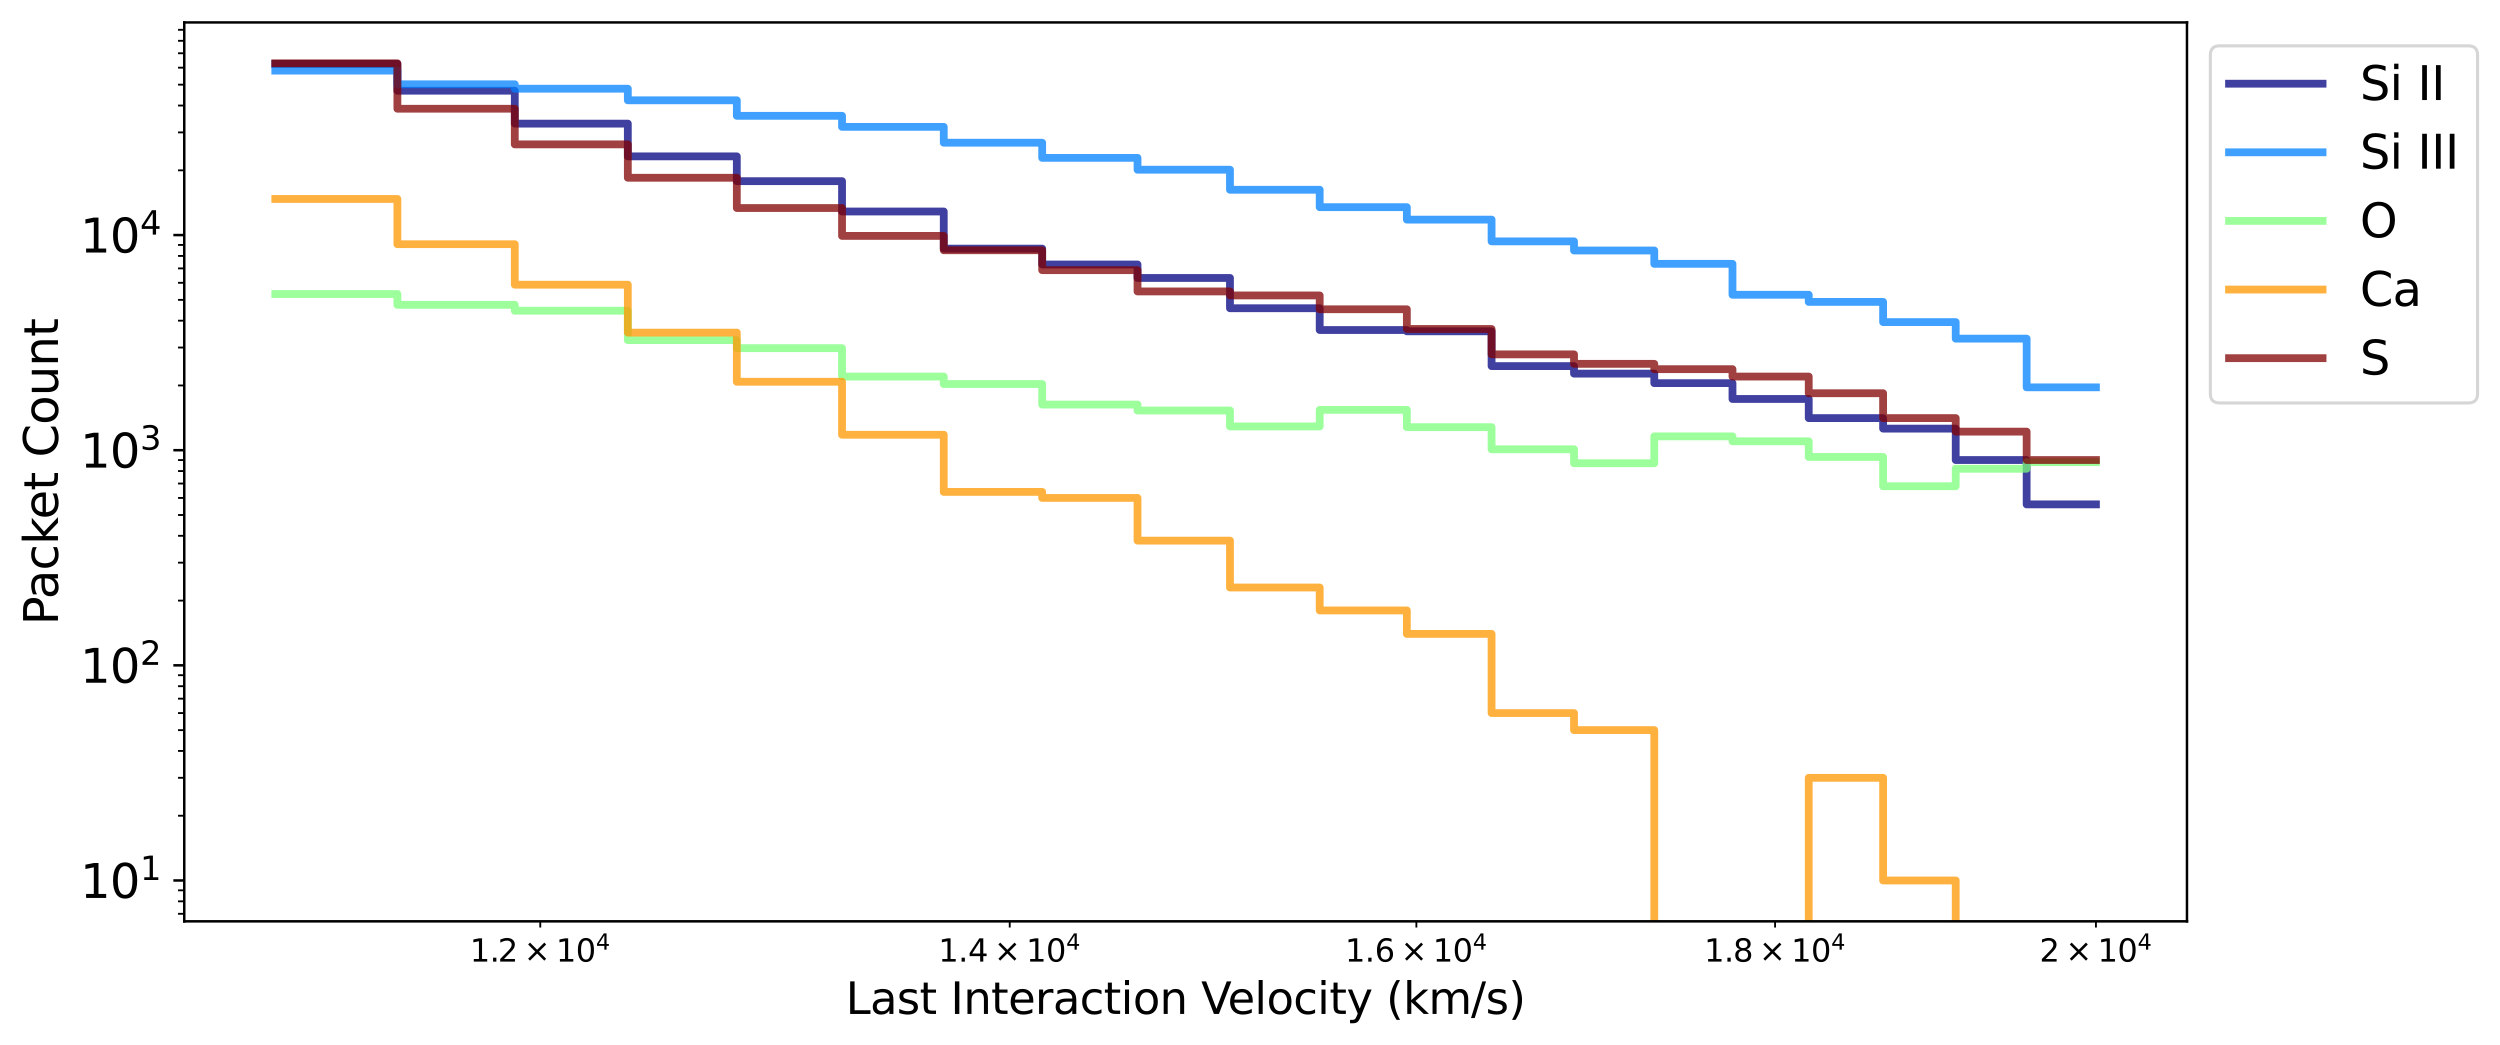 <?xml version="1.0" encoding="utf-8" standalone="no"?>
<!DOCTYPE svg PUBLIC "-//W3C//DTD SVG 1.1//EN"
  "http://www.w3.org/Graphics/SVG/1.1/DTD/svg11.dtd">
<svg xmlns:xlink="http://www.w3.org/1999/xlink" width="802.099pt" height="335.428pt" viewBox="0 0 802.099 335.428" xmlns="http://www.w3.org/2000/svg" version="1.1">
 <defs>
  <style type="text/css">*{stroke-linejoin: round; stroke-linecap: butt}</style>
 </defs>
 <g id="figure_1">
  <g id="patch_1">
   <path d="M 0 335.428 
L 802.099 335.428 
L 802.099 0 
L 0 0 
z
" style="fill: #ffffff"/>
  </g>
  <g id="axes_1">
   <g id="patch_2">
    <path d="M 59.117 295.6 
L 701.667 295.6 
L 701.667 7.2 
L 59.117 7.2 
z
" style="fill: #ffffff"/>
   </g>
   <g id="matplotlib.axis_1">
    <g id="xtick_1">
     <g id="line2d_1">
      <defs>
       <path id="mcbbee81098" d="M 0 0 
L 0 2 
" style="stroke: #000000; stroke-width: 0.6"/>
      </defs>
      <g>
       <use xlink:href="#mcbbee81098" x="173.341" y="295.6" style="stroke: #000000; stroke-width: 0.6"/>
      </g>
     </g>
     <g id="text_1">
      <!-- $\mathdefault{1.2\times10^{4}}$ -->
      <g transform="translate(150.741 308.598) scale(0.1 -0.1)">
       <defs>
        <path id="DejaVuSans-31" d="M 794 531 
L 1825 531 
L 1825 4091 
L 703 3866 
L 703 4441 
L 1819 4666 
L 2450 4666 
L 2450 531 
L 3481 531 
L 3481 0 
L 794 0 
L 794 531 
z
" transform="scale(0.016)"/>
        <path id="DejaVuSans-2e" d="M 684 794 
L 1344 794 
L 1344 0 
L 684 0 
L 684 794 
z
" transform="scale(0.016)"/>
        <path id="DejaVuSans-32" d="M 1228 531 
L 3431 531 
L 3431 0 
L 469 0 
L 469 531 
Q 828 903 1448 1529 
Q 2069 2156 2228 2338 
Q 2531 2678 2651 2914 
Q 2772 3150 2772 3378 
Q 2772 3750 2511 3984 
Q 2250 4219 1831 4219 
Q 1534 4219 1204 4116 
Q 875 4013 500 3803 
L 500 4441 
Q 881 4594 1212 4672 
Q 1544 4750 1819 4750 
Q 2544 4750 2975 4387 
Q 3406 4025 3406 3419 
Q 3406 3131 3298 2873 
Q 3191 2616 2906 2266 
Q 2828 2175 2409 1742 
Q 1991 1309 1228 531 
z
" transform="scale(0.016)"/>
        <path id="DejaVuSans-d7" d="M 4488 3438 
L 3059 2003 
L 4488 575 
L 4116 197 
L 2681 1631 
L 1247 197 
L 878 575 
L 2303 2003 
L 878 3438 
L 1247 3816 
L 2681 2381 
L 4116 3816 
L 4488 3438 
z
" transform="scale(0.016)"/>
        <path id="DejaVuSans-30" d="M 2034 4250 
Q 1547 4250 1301 3770 
Q 1056 3291 1056 2328 
Q 1056 1369 1301 889 
Q 1547 409 2034 409 
Q 2525 409 2770 889 
Q 3016 1369 3016 2328 
Q 3016 3291 2770 3770 
Q 2525 4250 2034 4250 
z
M 2034 4750 
Q 2819 4750 3233 4129 
Q 3647 3509 3647 2328 
Q 3647 1150 3233 529 
Q 2819 -91 2034 -91 
Q 1250 -91 836 529 
Q 422 1150 422 2328 
Q 422 3509 836 4129 
Q 1250 4750 2034 4750 
z
" transform="scale(0.016)"/>
        <path id="DejaVuSans-34" d="M 2419 4116 
L 825 1625 
L 2419 1625 
L 2419 4116 
z
M 2253 4666 
L 3047 4666 
L 3047 1625 
L 3713 1625 
L 3713 1100 
L 3047 1100 
L 3047 0 
L 2419 0 
L 2419 1100 
L 313 1100 
L 313 1709 
L 2253 4666 
z
" transform="scale(0.016)"/>
       </defs>
       <use xlink:href="#DejaVuSans-31" transform="translate(0 0.684)"/>
       <use xlink:href="#DejaVuSans-2e" transform="translate(63.623 0.684)"/>
       <use xlink:href="#DejaVuSans-32" transform="translate(89.91 0.684)"/>
       <use xlink:href="#DejaVuSans-d7" transform="translate(173.016 0.684)"/>
       <use xlink:href="#DejaVuSans-31" transform="translate(276.287 0.684)"/>
       <use xlink:href="#DejaVuSans-30" transform="translate(339.91 0.684)"/>
       <use xlink:href="#DejaVuSans-34" transform="translate(404.49 38.966) scale(0.7)"/>
      </g>
     </g>
    </g>
    <g id="xtick_2">
     <g id="line2d_2">
      <g>
       <use xlink:href="#mcbbee81098" x="323.959" y="295.6" style="stroke: #000000; stroke-width: 0.6"/>
      </g>
     </g>
     <g id="text_2">
      <!-- $\mathdefault{1.4\times10^{4}}$ -->
      <g transform="translate(301.059 308.598) scale(0.1 -0.1)">
       <use xlink:href="#DejaVuSans-31" transform="translate(0 0.684)"/>
       <use xlink:href="#DejaVuSans-2e" transform="translate(63.623 0.684)"/>
       <use xlink:href="#DejaVuSans-34" transform="translate(95.41 0.684)"/>
       <use xlink:href="#DejaVuSans-d7" transform="translate(178.516 0.684)"/>
       <use xlink:href="#DejaVuSans-31" transform="translate(281.787 0.684)"/>
       <use xlink:href="#DejaVuSans-30" transform="translate(345.41 0.684)"/>
       <use xlink:href="#DejaVuSans-34" transform="translate(409.99 38.966) scale(0.7)"/>
      </g>
     </g>
    </g>
    <g id="xtick_3">
     <g id="line2d_3">
      <g>
       <use xlink:href="#mcbbee81098" x="454.431" y="295.6" style="stroke: #000000; stroke-width: 0.6"/>
      </g>
     </g>
     <g id="text_3">
      <!-- $\mathdefault{1.6\times10^{4}}$ -->
      <g transform="translate(431.531 308.598) scale(0.1 -0.1)">
       <defs>
        <path id="DejaVuSans-36" d="M 2113 2584 
Q 1688 2584 1439 2293 
Q 1191 2003 1191 1497 
Q 1191 994 1439 701 
Q 1688 409 2113 409 
Q 2538 409 2786 701 
Q 3034 994 3034 1497 
Q 3034 2003 2786 2293 
Q 2538 2584 2113 2584 
z
M 3366 4563 
L 3366 3988 
Q 3128 4100 2886 4159 
Q 2644 4219 2406 4219 
Q 1781 4219 1451 3797 
Q 1122 3375 1075 2522 
Q 1259 2794 1537 2939 
Q 1816 3084 2150 3084 
Q 2853 3084 3261 2657 
Q 3669 2231 3669 1497 
Q 3669 778 3244 343 
Q 2819 -91 2113 -91 
Q 1303 -91 875 529 
Q 447 1150 447 2328 
Q 447 3434 972 4092 
Q 1497 4750 2381 4750 
Q 2619 4750 2861 4703 
Q 3103 4656 3366 4563 
z
" transform="scale(0.016)"/>
       </defs>
       <use xlink:href="#DejaVuSans-31" transform="translate(0 0.684)"/>
       <use xlink:href="#DejaVuSans-2e" transform="translate(63.623 0.684)"/>
       <use xlink:href="#DejaVuSans-36" transform="translate(95.41 0.684)"/>
       <use xlink:href="#DejaVuSans-d7" transform="translate(178.516 0.684)"/>
       <use xlink:href="#DejaVuSans-31" transform="translate(281.787 0.684)"/>
       <use xlink:href="#DejaVuSans-30" transform="translate(345.41 0.684)"/>
       <use xlink:href="#DejaVuSans-34" transform="translate(409.99 38.966) scale(0.7)"/>
      </g>
     </g>
    </g>
    <g id="xtick_4">
     <g id="line2d_4">
      <g>
       <use xlink:href="#mcbbee81098" x="569.514" y="295.6" style="stroke: #000000; stroke-width: 0.6"/>
      </g>
     </g>
     <g id="text_4">
      <!-- $\mathdefault{1.8\times10^{4}}$ -->
      <g transform="translate(546.764 308.598) scale(0.1 -0.1)">
       <defs>
        <path id="DejaVuSans-38" d="M 2034 2216 
Q 1584 2216 1326 1975 
Q 1069 1734 1069 1313 
Q 1069 891 1326 650 
Q 1584 409 2034 409 
Q 2484 409 2743 651 
Q 3003 894 3003 1313 
Q 3003 1734 2745 1975 
Q 2488 2216 2034 2216 
z
M 1403 2484 
Q 997 2584 770 2862 
Q 544 3141 544 3541 
Q 544 4100 942 4425 
Q 1341 4750 2034 4750 
Q 2731 4750 3128 4425 
Q 3525 4100 3525 3541 
Q 3525 3141 3298 2862 
Q 3072 2584 2669 2484 
Q 3125 2378 3379 2068 
Q 3634 1759 3634 1313 
Q 3634 634 3220 271 
Q 2806 -91 2034 -91 
Q 1263 -91 848 271 
Q 434 634 434 1313 
Q 434 1759 690 2068 
Q 947 2378 1403 2484 
z
M 1172 3481 
Q 1172 3119 1398 2916 
Q 1625 2713 2034 2713 
Q 2441 2713 2670 2916 
Q 2900 3119 2900 3481 
Q 2900 3844 2670 4047 
Q 2441 4250 2034 4250 
Q 1625 4250 1398 4047 
Q 1172 3844 1172 3481 
z
" transform="scale(0.016)"/>
       </defs>
       <use xlink:href="#DejaVuSans-31" transform="translate(0 0.684)"/>
       <use xlink:href="#DejaVuSans-2e" transform="translate(63.623 0.684)"/>
       <use xlink:href="#DejaVuSans-38" transform="translate(92.785 0.684)"/>
       <use xlink:href="#DejaVuSans-d7" transform="translate(175.891 0.684)"/>
       <use xlink:href="#DejaVuSans-31" transform="translate(279.162 0.684)"/>
       <use xlink:href="#DejaVuSans-30" transform="translate(342.785 0.684)"/>
       <use xlink:href="#DejaVuSans-34" transform="translate(407.365 38.966) scale(0.7)"/>
      </g>
     </g>
    </g>
    <g id="xtick_5">
     <g id="line2d_5">
      <g>
       <use xlink:href="#mcbbee81098" x="672.46" y="295.6" style="stroke: #000000; stroke-width: 0.6"/>
      </g>
     </g>
     <g id="text_5">
      <!-- $\mathdefault{2\times10^{4}}$ -->
      <g transform="translate(654.36 308.598) scale(0.1 -0.1)">
       <use xlink:href="#DejaVuSans-32" transform="translate(0 0.684)"/>
       <use xlink:href="#DejaVuSans-d7" transform="translate(83.105 0.684)"/>
       <use xlink:href="#DejaVuSans-31" transform="translate(186.377 0.684)"/>
       <use xlink:href="#DejaVuSans-30" transform="translate(250 0.684)"/>
       <use xlink:href="#DejaVuSans-34" transform="translate(314.58 38.966) scale(0.7)"/>
      </g>
     </g>
    </g>
    <g id="text_6">
     <!-- Last Interaction Velocity (km/s) -->
     <g transform="translate(271.36 325.316) scale(0.14 -0.14)">
      <defs>
       <path id="DejaVuSans-4c" d="M 628 4666 
L 1259 4666 
L 1259 531 
L 3531 531 
L 3531 0 
L 628 0 
L 628 4666 
z
" transform="scale(0.016)"/>
       <path id="DejaVuSans-61" d="M 2194 1759 
Q 1497 1759 1228 1600 
Q 959 1441 959 1056 
Q 959 750 1161 570 
Q 1363 391 1709 391 
Q 2188 391 2477 730 
Q 2766 1069 2766 1631 
L 2766 1759 
L 2194 1759 
z
M 3341 1997 
L 3341 0 
L 2766 0 
L 2766 531 
Q 2569 213 2275 61 
Q 1981 -91 1556 -91 
Q 1019 -91 701 211 
Q 384 513 384 1019 
Q 384 1609 779 1909 
Q 1175 2209 1959 2209 
L 2766 2209 
L 2766 2266 
Q 2766 2663 2505 2880 
Q 2244 3097 1772 3097 
Q 1472 3097 1187 3025 
Q 903 2953 641 2809 
L 641 3341 
Q 956 3463 1253 3523 
Q 1550 3584 1831 3584 
Q 2591 3584 2966 3190 
Q 3341 2797 3341 1997 
z
" transform="scale(0.016)"/>
       <path id="DejaVuSans-73" d="M 2834 3397 
L 2834 2853 
Q 2591 2978 2328 3040 
Q 2066 3103 1784 3103 
Q 1356 3103 1142 2972 
Q 928 2841 928 2578 
Q 928 2378 1081 2264 
Q 1234 2150 1697 2047 
L 1894 2003 
Q 2506 1872 2764 1633 
Q 3022 1394 3022 966 
Q 3022 478 2636 193 
Q 2250 -91 1575 -91 
Q 1294 -91 989 -36 
Q 684 19 347 128 
L 347 722 
Q 666 556 975 473 
Q 1284 391 1588 391 
Q 1994 391 2212 530 
Q 2431 669 2431 922 
Q 2431 1156 2273 1281 
Q 2116 1406 1581 1522 
L 1381 1569 
Q 847 1681 609 1914 
Q 372 2147 372 2553 
Q 372 3047 722 3315 
Q 1072 3584 1716 3584 
Q 2034 3584 2315 3537 
Q 2597 3491 2834 3397 
z
" transform="scale(0.016)"/>
       <path id="DejaVuSans-74" d="M 1172 4494 
L 1172 3500 
L 2356 3500 
L 2356 3053 
L 1172 3053 
L 1172 1153 
Q 1172 725 1289 603 
Q 1406 481 1766 481 
L 2356 481 
L 2356 0 
L 1766 0 
Q 1100 0 847 248 
Q 594 497 594 1153 
L 594 3053 
L 172 3053 
L 172 3500 
L 594 3500 
L 594 4494 
L 1172 4494 
z
" transform="scale(0.016)"/>
       <path id="DejaVuSans-20" transform="scale(0.016)"/>
       <path id="DejaVuSans-49" d="M 628 4666 
L 1259 4666 
L 1259 0 
L 628 0 
L 628 4666 
z
" transform="scale(0.016)"/>
       <path id="DejaVuSans-6e" d="M 3513 2113 
L 3513 0 
L 2938 0 
L 2938 2094 
Q 2938 2591 2744 2837 
Q 2550 3084 2163 3084 
Q 1697 3084 1428 2787 
Q 1159 2491 1159 1978 
L 1159 0 
L 581 0 
L 581 3500 
L 1159 3500 
L 1159 2956 
Q 1366 3272 1645 3428 
Q 1925 3584 2291 3584 
Q 2894 3584 3203 3211 
Q 3513 2838 3513 2113 
z
" transform="scale(0.016)"/>
       <path id="DejaVuSans-65" d="M 3597 1894 
L 3597 1613 
L 953 1613 
Q 991 1019 1311 708 
Q 1631 397 2203 397 
Q 2534 397 2845 478 
Q 3156 559 3463 722 
L 3463 178 
Q 3153 47 2828 -22 
Q 2503 -91 2169 -91 
Q 1331 -91 842 396 
Q 353 884 353 1716 
Q 353 2575 817 3079 
Q 1281 3584 2069 3584 
Q 2775 3584 3186 3129 
Q 3597 2675 3597 1894 
z
M 3022 2063 
Q 3016 2534 2758 2815 
Q 2500 3097 2075 3097 
Q 1594 3097 1305 2825 
Q 1016 2553 972 2059 
L 3022 2063 
z
" transform="scale(0.016)"/>
       <path id="DejaVuSans-72" d="M 2631 2963 
Q 2534 3019 2420 3045 
Q 2306 3072 2169 3072 
Q 1681 3072 1420 2755 
Q 1159 2438 1159 1844 
L 1159 0 
L 581 0 
L 581 3500 
L 1159 3500 
L 1159 2956 
Q 1341 3275 1631 3429 
Q 1922 3584 2338 3584 
Q 2397 3584 2469 3576 
Q 2541 3569 2628 3553 
L 2631 2963 
z
" transform="scale(0.016)"/>
       <path id="DejaVuSans-63" d="M 3122 3366 
L 3122 2828 
Q 2878 2963 2633 3030 
Q 2388 3097 2138 3097 
Q 1578 3097 1268 2742 
Q 959 2388 959 1747 
Q 959 1106 1268 751 
Q 1578 397 2138 397 
Q 2388 397 2633 464 
Q 2878 531 3122 666 
L 3122 134 
Q 2881 22 2623 -34 
Q 2366 -91 2075 -91 
Q 1284 -91 818 406 
Q 353 903 353 1747 
Q 353 2603 823 3093 
Q 1294 3584 2113 3584 
Q 2378 3584 2631 3529 
Q 2884 3475 3122 3366 
z
" transform="scale(0.016)"/>
       <path id="DejaVuSans-69" d="M 603 3500 
L 1178 3500 
L 1178 0 
L 603 0 
L 603 3500 
z
M 603 4863 
L 1178 4863 
L 1178 4134 
L 603 4134 
L 603 4863 
z
" transform="scale(0.016)"/>
       <path id="DejaVuSans-6f" d="M 1959 3097 
Q 1497 3097 1228 2736 
Q 959 2375 959 1747 
Q 959 1119 1226 758 
Q 1494 397 1959 397 
Q 2419 397 2687 759 
Q 2956 1122 2956 1747 
Q 2956 2369 2687 2733 
Q 2419 3097 1959 3097 
z
M 1959 3584 
Q 2709 3584 3137 3096 
Q 3566 2609 3566 1747 
Q 3566 888 3137 398 
Q 2709 -91 1959 -91 
Q 1206 -91 779 398 
Q 353 888 353 1747 
Q 353 2609 779 3096 
Q 1206 3584 1959 3584 
z
" transform="scale(0.016)"/>
       <path id="DejaVuSans-56" d="M 1831 0 
L 50 4666 
L 709 4666 
L 2188 738 
L 3669 4666 
L 4325 4666 
L 2547 0 
L 1831 0 
z
" transform="scale(0.016)"/>
       <path id="DejaVuSans-6c" d="M 603 4863 
L 1178 4863 
L 1178 0 
L 603 0 
L 603 4863 
z
" transform="scale(0.016)"/>
       <path id="DejaVuSans-79" d="M 2059 -325 
Q 1816 -950 1584 -1140 
Q 1353 -1331 966 -1331 
L 506 -1331 
L 506 -850 
L 844 -850 
Q 1081 -850 1212 -737 
Q 1344 -625 1503 -206 
L 1606 56 
L 191 3500 
L 800 3500 
L 1894 763 
L 2988 3500 
L 3597 3500 
L 2059 -325 
z
" transform="scale(0.016)"/>
       <path id="DejaVuSans-28" d="M 1984 4856 
Q 1566 4138 1362 3434 
Q 1159 2731 1159 2009 
Q 1159 1288 1364 580 
Q 1569 -128 1984 -844 
L 1484 -844 
Q 1016 -109 783 600 
Q 550 1309 550 2009 
Q 550 2706 781 3412 
Q 1013 4119 1484 4856 
L 1984 4856 
z
" transform="scale(0.016)"/>
       <path id="DejaVuSans-6b" d="M 581 4863 
L 1159 4863 
L 1159 1991 
L 2875 3500 
L 3609 3500 
L 1753 1863 
L 3688 0 
L 2938 0 
L 1159 1709 
L 1159 0 
L 581 0 
L 581 4863 
z
" transform="scale(0.016)"/>
       <path id="DejaVuSans-6d" d="M 3328 2828 
Q 3544 3216 3844 3400 
Q 4144 3584 4550 3584 
Q 5097 3584 5394 3201 
Q 5691 2819 5691 2113 
L 5691 0 
L 5113 0 
L 5113 2094 
Q 5113 2597 4934 2840 
Q 4756 3084 4391 3084 
Q 3944 3084 3684 2787 
Q 3425 2491 3425 1978 
L 3425 0 
L 2847 0 
L 2847 2094 
Q 2847 2600 2669 2842 
Q 2491 3084 2119 3084 
Q 1678 3084 1418 2786 
Q 1159 2488 1159 1978 
L 1159 0 
L 581 0 
L 581 3500 
L 1159 3500 
L 1159 2956 
Q 1356 3278 1631 3431 
Q 1906 3584 2284 3584 
Q 2666 3584 2933 3390 
Q 3200 3197 3328 2828 
z
" transform="scale(0.016)"/>
       <path id="DejaVuSans-2f" d="M 1625 4666 
L 2156 4666 
L 531 -594 
L 0 -594 
L 1625 4666 
z
" transform="scale(0.016)"/>
       <path id="DejaVuSans-29" d="M 513 4856 
L 1013 4856 
Q 1481 4119 1714 3412 
Q 1947 2706 1947 2009 
Q 1947 1309 1714 600 
Q 1481 -109 1013 -844 
L 513 -844 
Q 928 -128 1133 580 
Q 1338 1288 1338 2009 
Q 1338 2731 1133 3434 
Q 928 4138 513 4856 
z
" transform="scale(0.016)"/>
      </defs>
      <use xlink:href="#DejaVuSans-4c"/>
      <use xlink:href="#DejaVuSans-61" x="55.713"/>
      <use xlink:href="#DejaVuSans-73" x="116.992"/>
      <use xlink:href="#DejaVuSans-74" x="169.092"/>
      <use xlink:href="#DejaVuSans-20" x="208.301"/>
      <use xlink:href="#DejaVuSans-49" x="240.088"/>
      <use xlink:href="#DejaVuSans-6e" x="269.58"/>
      <use xlink:href="#DejaVuSans-74" x="332.959"/>
      <use xlink:href="#DejaVuSans-65" x="372.168"/>
      <use xlink:href="#DejaVuSans-72" x="433.691"/>
      <use xlink:href="#DejaVuSans-61" x="474.805"/>
      <use xlink:href="#DejaVuSans-63" x="536.084"/>
      <use xlink:href="#DejaVuSans-74" x="591.064"/>
      <use xlink:href="#DejaVuSans-69" x="630.273"/>
      <use xlink:href="#DejaVuSans-6f" x="658.057"/>
      <use xlink:href="#DejaVuSans-6e" x="719.238"/>
      <use xlink:href="#DejaVuSans-20" x="782.617"/>
      <use xlink:href="#DejaVuSans-56" x="814.404"/>
      <use xlink:href="#DejaVuSans-65" x="875.062"/>
      <use xlink:href="#DejaVuSans-6c" x="936.586"/>
      <use xlink:href="#DejaVuSans-6f" x="964.369"/>
      <use xlink:href="#DejaVuSans-63" x="1025.551"/>
      <use xlink:href="#DejaVuSans-69" x="1080.531"/>
      <use xlink:href="#DejaVuSans-74" x="1108.314"/>
      <use xlink:href="#DejaVuSans-79" x="1147.523"/>
      <use xlink:href="#DejaVuSans-20" x="1206.703"/>
      <use xlink:href="#DejaVuSans-28" x="1238.49"/>
      <use xlink:href="#DejaVuSans-6b" x="1277.504"/>
      <use xlink:href="#DejaVuSans-6d" x="1335.414"/>
      <use xlink:href="#DejaVuSans-2f" x="1432.826"/>
      <use xlink:href="#DejaVuSans-73" x="1466.518"/>
      <use xlink:href="#DejaVuSans-29" x="1518.617"/>
     </g>
    </g>
   </g>
   <g id="matplotlib.axis_2">
    <g id="ytick_1">
     <g id="line2d_6">
      <defs>
       <path id="me31c0fe76f" d="M 0 0 
L -3.5 0 
" style="stroke: #000000; stroke-width: 0.8"/>
      </defs>
      <g>
       <use xlink:href="#me31c0fe76f" x="59.117" y="282.491" style="stroke: #000000; stroke-width: 0.8"/>
      </g>
     </g>
     <g id="text_7">
      <!-- $\mathdefault{10^{1}}$ -->
      <g transform="translate(25.717 288.19) scale(0.15 -0.15)">
       <use xlink:href="#DejaVuSans-31" transform="translate(0 0.684)"/>
       <use xlink:href="#DejaVuSans-30" transform="translate(63.623 0.684)"/>
       <use xlink:href="#DejaVuSans-31" transform="translate(128.203 38.966) scale(0.7)"/>
      </g>
     </g>
    </g>
    <g id="ytick_2">
     <g id="line2d_7">
      <g>
       <use xlink:href="#me31c0fe76f" x="59.117" y="213.467" style="stroke: #000000; stroke-width: 0.8"/>
      </g>
     </g>
     <g id="text_8">
      <!-- $\mathdefault{10^{2}}$ -->
      <g transform="translate(25.717 219.166) scale(0.15 -0.15)">
       <use xlink:href="#DejaVuSans-31" transform="translate(0 0.766)"/>
       <use xlink:href="#DejaVuSans-30" transform="translate(63.623 0.766)"/>
       <use xlink:href="#DejaVuSans-32" transform="translate(128.203 39.047) scale(0.7)"/>
      </g>
     </g>
    </g>
    <g id="ytick_3">
     <g id="line2d_8">
      <g>
       <use xlink:href="#me31c0fe76f" x="59.117" y="144.444" style="stroke: #000000; stroke-width: 0.8"/>
      </g>
     </g>
     <g id="text_9">
      <!-- $\mathdefault{10^{3}}$ -->
      <g transform="translate(25.717 150.143) scale(0.15 -0.15)">
       <defs>
        <path id="DejaVuSans-33" d="M 2597 2516 
Q 3050 2419 3304 2112 
Q 3559 1806 3559 1356 
Q 3559 666 3084 287 
Q 2609 -91 1734 -91 
Q 1441 -91 1130 -33 
Q 819 25 488 141 
L 488 750 
Q 750 597 1062 519 
Q 1375 441 1716 441 
Q 2309 441 2620 675 
Q 2931 909 2931 1356 
Q 2931 1769 2642 2001 
Q 2353 2234 1838 2234 
L 1294 2234 
L 1294 2753 
L 1863 2753 
Q 2328 2753 2575 2939 
Q 2822 3125 2822 3475 
Q 2822 3834 2567 4026 
Q 2313 4219 1838 4219 
Q 1578 4219 1281 4162 
Q 984 4106 628 3988 
L 628 4550 
Q 988 4650 1302 4700 
Q 1616 4750 1894 4750 
Q 2613 4750 3031 4423 
Q 3450 4097 3450 3541 
Q 3450 3153 3228 2886 
Q 3006 2619 2597 2516 
z
" transform="scale(0.016)"/>
       </defs>
       <use xlink:href="#DejaVuSans-31" transform="translate(0 0.766)"/>
       <use xlink:href="#DejaVuSans-30" transform="translate(63.623 0.766)"/>
       <use xlink:href="#DejaVuSans-33" transform="translate(128.203 39.047) scale(0.7)"/>
      </g>
     </g>
    </g>
    <g id="ytick_4">
     <g id="line2d_9">
      <g>
       <use xlink:href="#me31c0fe76f" x="59.117" y="75.42" style="stroke: #000000; stroke-width: 0.8"/>
      </g>
     </g>
     <g id="text_10">
      <!-- $\mathdefault{10^{4}}$ -->
      <g transform="translate(25.717 81.119) scale(0.15 -0.15)">
       <use xlink:href="#DejaVuSans-31" transform="translate(0 0.684)"/>
       <use xlink:href="#DejaVuSans-30" transform="translate(63.623 0.684)"/>
       <use xlink:href="#DejaVuSans-34" transform="translate(128.203 38.966) scale(0.7)"/>
      </g>
     </g>
    </g>
    <g id="ytick_5">
     <g id="line2d_10">
      <defs>
       <path id="mea44b44406" d="M 0 0 
L -2 0 
" style="stroke: #000000; stroke-width: 0.6"/>
      </defs>
      <g>
       <use xlink:href="#mea44b44406" x="59.117" y="293.183" style="stroke: #000000; stroke-width: 0.6"/>
      </g>
     </g>
    </g>
    <g id="ytick_6">
     <g id="line2d_11">
      <g>
       <use xlink:href="#mea44b44406" x="59.117" y="289.18" style="stroke: #000000; stroke-width: 0.6"/>
      </g>
     </g>
    </g>
    <g id="ytick_7">
     <g id="line2d_12">
      <g>
       <use xlink:href="#mea44b44406" x="59.117" y="285.649" style="stroke: #000000; stroke-width: 0.6"/>
      </g>
     </g>
    </g>
    <g id="ytick_8">
     <g id="line2d_13">
      <g>
       <use xlink:href="#mea44b44406" x="59.117" y="261.713" style="stroke: #000000; stroke-width: 0.6"/>
      </g>
     </g>
    </g>
    <g id="ytick_9">
     <g id="line2d_14">
      <g>
       <use xlink:href="#mea44b44406" x="59.117" y="249.558" style="stroke: #000000; stroke-width: 0.6"/>
      </g>
     </g>
    </g>
    <g id="ytick_10">
     <g id="line2d_15">
      <g>
       <use xlink:href="#mea44b44406" x="59.117" y="240.935" style="stroke: #000000; stroke-width: 0.6"/>
      </g>
     </g>
    </g>
    <g id="ytick_11">
     <g id="line2d_16">
      <g>
       <use xlink:href="#mea44b44406" x="59.117" y="234.246" style="stroke: #000000; stroke-width: 0.6"/>
      </g>
     </g>
    </g>
    <g id="ytick_12">
     <g id="line2d_17">
      <g>
       <use xlink:href="#mea44b44406" x="59.117" y="228.78" style="stroke: #000000; stroke-width: 0.6"/>
      </g>
     </g>
    </g>
    <g id="ytick_13">
     <g id="line2d_18">
      <g>
       <use xlink:href="#mea44b44406" x="59.117" y="224.159" style="stroke: #000000; stroke-width: 0.6"/>
      </g>
     </g>
    </g>
    <g id="ytick_14">
     <g id="line2d_19">
      <g>
       <use xlink:href="#mea44b44406" x="59.117" y="220.156" style="stroke: #000000; stroke-width: 0.6"/>
      </g>
     </g>
    </g>
    <g id="ytick_15">
     <g id="line2d_20">
      <g>
       <use xlink:href="#mea44b44406" x="59.117" y="216.626" style="stroke: #000000; stroke-width: 0.6"/>
      </g>
     </g>
    </g>
    <g id="ytick_16">
     <g id="line2d_21">
      <g>
       <use xlink:href="#mea44b44406" x="59.117" y="192.689" style="stroke: #000000; stroke-width: 0.6"/>
      </g>
     </g>
    </g>
    <g id="ytick_17">
     <g id="line2d_22">
      <g>
       <use xlink:href="#mea44b44406" x="59.117" y="180.535" style="stroke: #000000; stroke-width: 0.6"/>
      </g>
     </g>
    </g>
    <g id="ytick_18">
     <g id="line2d_23">
      <g>
       <use xlink:href="#mea44b44406" x="59.117" y="171.911" style="stroke: #000000; stroke-width: 0.6"/>
      </g>
     </g>
    </g>
    <g id="ytick_19">
     <g id="line2d_24">
      <g>
       <use xlink:href="#mea44b44406" x="59.117" y="165.222" style="stroke: #000000; stroke-width: 0.6"/>
      </g>
     </g>
    </g>
    <g id="ytick_20">
     <g id="line2d_25">
      <g>
       <use xlink:href="#mea44b44406" x="59.117" y="159.757" style="stroke: #000000; stroke-width: 0.6"/>
      </g>
     </g>
    </g>
    <g id="ytick_21">
     <g id="line2d_26">
      <g>
       <use xlink:href="#mea44b44406" x="59.117" y="155.136" style="stroke: #000000; stroke-width: 0.6"/>
      </g>
     </g>
    </g>
    <g id="ytick_22">
     <g id="line2d_27">
      <g>
       <use xlink:href="#mea44b44406" x="59.117" y="151.133" style="stroke: #000000; stroke-width: 0.6"/>
      </g>
     </g>
    </g>
    <g id="ytick_23">
     <g id="line2d_28">
      <g>
       <use xlink:href="#mea44b44406" x="59.117" y="147.602" style="stroke: #000000; stroke-width: 0.6"/>
      </g>
     </g>
    </g>
    <g id="ytick_24">
     <g id="line2d_29">
      <g>
       <use xlink:href="#mea44b44406" x="59.117" y="123.666" style="stroke: #000000; stroke-width: 0.6"/>
      </g>
     </g>
    </g>
    <g id="ytick_25">
     <g id="line2d_30">
      <g>
       <use xlink:href="#mea44b44406" x="59.117" y="111.511" style="stroke: #000000; stroke-width: 0.6"/>
      </g>
     </g>
    </g>
    <g id="ytick_26">
     <g id="line2d_31">
      <g>
       <use xlink:href="#mea44b44406" x="59.117" y="102.888" style="stroke: #000000; stroke-width: 0.6"/>
      </g>
     </g>
    </g>
    <g id="ytick_27">
     <g id="line2d_32">
      <g>
       <use xlink:href="#mea44b44406" x="59.117" y="96.199" style="stroke: #000000; stroke-width: 0.6"/>
      </g>
     </g>
    </g>
    <g id="ytick_28">
     <g id="line2d_33">
      <g>
       <use xlink:href="#mea44b44406" x="59.117" y="90.733" style="stroke: #000000; stroke-width: 0.6"/>
      </g>
     </g>
    </g>
    <g id="ytick_29">
     <g id="line2d_34">
      <g>
       <use xlink:href="#mea44b44406" x="59.117" y="86.112" style="stroke: #000000; stroke-width: 0.6"/>
      </g>
     </g>
    </g>
    <g id="ytick_30">
     <g id="line2d_35">
      <g>
       <use xlink:href="#mea44b44406" x="59.117" y="82.11" style="stroke: #000000; stroke-width: 0.6"/>
      </g>
     </g>
    </g>
    <g id="ytick_31">
     <g id="line2d_36">
      <g>
       <use xlink:href="#mea44b44406" x="59.117" y="78.579" style="stroke: #000000; stroke-width: 0.6"/>
      </g>
     </g>
    </g>
    <g id="ytick_32">
     <g id="line2d_37">
      <g>
       <use xlink:href="#mea44b44406" x="59.117" y="54.642" style="stroke: #000000; stroke-width: 0.6"/>
      </g>
     </g>
    </g>
    <g id="ytick_33">
     <g id="line2d_38">
      <g>
       <use xlink:href="#mea44b44406" x="59.117" y="42.488" style="stroke: #000000; stroke-width: 0.6"/>
      </g>
     </g>
    </g>
    <g id="ytick_34">
     <g id="line2d_39">
      <g>
       <use xlink:href="#mea44b44406" x="59.117" y="33.864" style="stroke: #000000; stroke-width: 0.6"/>
      </g>
     </g>
    </g>
    <g id="ytick_35">
     <g id="line2d_40">
      <g>
       <use xlink:href="#mea44b44406" x="59.117" y="27.175" style="stroke: #000000; stroke-width: 0.6"/>
      </g>
     </g>
    </g>
    <g id="ytick_36">
     <g id="line2d_41">
      <g>
       <use xlink:href="#mea44b44406" x="59.117" y="21.71" style="stroke: #000000; stroke-width: 0.6"/>
      </g>
     </g>
    </g>
    <g id="ytick_37">
     <g id="line2d_42">
      <g>
       <use xlink:href="#mea44b44406" x="59.117" y="17.089" style="stroke: #000000; stroke-width: 0.6"/>
      </g>
     </g>
    </g>
    <g id="ytick_38">
     <g id="line2d_43">
      <g>
       <use xlink:href="#mea44b44406" x="59.117" y="13.086" style="stroke: #000000; stroke-width: 0.6"/>
      </g>
     </g>
    </g>
    <g id="ytick_39">
     <g id="line2d_44">
      <g>
       <use xlink:href="#mea44b44406" x="59.117" y="9.555" style="stroke: #000000; stroke-width: 0.6"/>
      </g>
     </g>
    </g>
    <g id="text_11">
     <!-- Packet Count -->
     <g transform="translate(18.598 200.587) rotate(-90) scale(0.15 -0.15)">
      <defs>
       <path id="DejaVuSans-50" d="M 1259 4147 
L 1259 2394 
L 2053 2394 
Q 2494 2394 2734 2622 
Q 2975 2850 2975 3272 
Q 2975 3691 2734 3919 
Q 2494 4147 2053 4147 
L 1259 4147 
z
M 628 4666 
L 2053 4666 
Q 2838 4666 3239 4311 
Q 3641 3956 3641 3272 
Q 3641 2581 3239 2228 
Q 2838 1875 2053 1875 
L 1259 1875 
L 1259 0 
L 628 0 
L 628 4666 
z
" transform="scale(0.016)"/>
       <path id="DejaVuSans-43" d="M 4122 4306 
L 4122 3641 
Q 3803 3938 3442 4084 
Q 3081 4231 2675 4231 
Q 1875 4231 1450 3742 
Q 1025 3253 1025 2328 
Q 1025 1406 1450 917 
Q 1875 428 2675 428 
Q 3081 428 3442 575 
Q 3803 722 4122 1019 
L 4122 359 
Q 3791 134 3420 21 
Q 3050 -91 2638 -91 
Q 1578 -91 968 557 
Q 359 1206 359 2328 
Q 359 3453 968 4101 
Q 1578 4750 2638 4750 
Q 3056 4750 3426 4639 
Q 3797 4528 4122 4306 
z
" transform="scale(0.016)"/>
       <path id="DejaVuSans-75" d="M 544 1381 
L 544 3500 
L 1119 3500 
L 1119 1403 
Q 1119 906 1312 657 
Q 1506 409 1894 409 
Q 2359 409 2629 706 
Q 2900 1003 2900 1516 
L 2900 3500 
L 3475 3500 
L 3475 0 
L 2900 0 
L 2900 538 
Q 2691 219 2414 64 
Q 2138 -91 1772 -91 
Q 1169 -91 856 284 
Q 544 659 544 1381 
z
M 1991 3584 
L 1991 3584 
z
" transform="scale(0.016)"/>
      </defs>
      <use xlink:href="#DejaVuSans-50"/>
      <use xlink:href="#DejaVuSans-61" x="55.803"/>
      <use xlink:href="#DejaVuSans-63" x="117.082"/>
      <use xlink:href="#DejaVuSans-6b" x="172.062"/>
      <use xlink:href="#DejaVuSans-65" x="226.348"/>
      <use xlink:href="#DejaVuSans-74" x="287.871"/>
      <use xlink:href="#DejaVuSans-20" x="327.08"/>
      <use xlink:href="#DejaVuSans-43" x="358.867"/>
      <use xlink:href="#DejaVuSans-6f" x="428.691"/>
      <use xlink:href="#DejaVuSans-75" x="489.873"/>
      <use xlink:href="#DejaVuSans-6e" x="553.252"/>
      <use xlink:href="#DejaVuSans-74" x="616.631"/>
     </g>
    </g>
   </g>
   <g id="line2d_45">
    <path d="M 88.324 20.5 
L 127.5 20.5 
L 127.5 20.5 
L 127.5 20.5 
L 127.5 29.113 
L 165.165 29.113 
L 165.165 29.113 
L 165.165 29.113 
L 165.165 39.658 
L 201.432 39.658 
L 201.432 39.658 
L 201.432 39.658 
L 201.432 50.167 
L 236.401 50.167 
L 236.401 50.167 
L 236.401 50.167 
L 236.401 58.119 
L 270.161 58.119 
L 270.161 58.119 
L 270.161 58.119 
L 270.161 67.857 
L 302.794 67.857 
L 302.794 67.857 
L 302.794 67.857 
L 302.794 79.768 
L 334.372 79.768 
L 334.372 79.768 
L 334.372 79.768 
L 334.372 84.854 
L 364.962 84.854 
L 364.962 84.854 
L 364.962 84.854 
L 364.962 89.176 
L 394.623 89.176 
L 394.623 89.176 
L 394.623 89.176 
L 394.623 98.894 
L 423.409 98.894 
L 423.409 98.894 
L 423.409 98.894 
L 423.409 105.88 
L 451.372 105.88 
L 451.372 105.88 
L 451.372 105.88 
L 451.372 106.297 
L 478.557 106.297 
L 478.557 106.297 
L 478.557 106.297 
L 478.557 117.46 
L 505.006 117.46 
L 505.006 117.46 
L 505.006 117.46 
L 505.006 119.87 
L 530.758 119.87 
L 530.758 119.87 
L 530.758 119.87 
L 530.758 122.926 
L 555.849 122.926 
L 555.849 122.926 
L 555.849 122.926 
L 555.849 128.013 
L 580.311 128.013 
L 580.311 128.013 
L 580.311 128.013 
L 580.311 134.144 
L 604.176 134.144 
L 604.176 134.144 
L 604.176 134.144 
L 604.176 137.516 
L 627.472 137.516 
L 627.472 137.516 
L 627.472 137.516 
L 627.472 147.602 
L 650.225 147.602 
L 650.225 147.602 
L 650.225 147.602 
L 650.225 161.825 
L 672.46 161.825 
L 672.46 161.825 
" clip-path="url(#pe64252d11d)" style="fill: none; stroke: #000080; stroke-opacity: 0.75; stroke-width: 2.5; stroke-linecap: square"/>
   </g>
   <g id="line2d_46">
    <path d="M 88.324 22.674 
L 127.5 22.674 
L 127.5 22.674 
L 127.5 22.674 
L 127.5 27.038 
L 165.165 27.038 
L 165.165 27.038 
L 165.165 27.038 
L 165.165 28.461 
L 201.432 28.461 
L 201.432 28.461 
L 201.432 28.461 
L 201.432 32.181 
L 236.401 32.181 
L 236.401 32.181 
L 236.401 32.181 
L 236.401 37.156 
L 270.161 37.156 
L 270.161 37.156 
L 270.161 37.156 
L 270.161 40.703 
L 302.794 40.703 
L 302.794 40.703 
L 302.794 40.703 
L 302.794 45.791 
L 334.372 45.791 
L 334.372 45.791 
L 334.372 45.791 
L 334.372 50.649 
L 364.962 50.649 
L 364.962 50.649 
L 364.962 50.649 
L 364.962 54.448 
L 394.623 54.448 
L 394.623 54.448 
L 394.623 54.448 
L 394.623 60.885 
L 423.409 60.885 
L 423.409 60.885 
L 423.409 60.885 
L 423.409 66.469 
L 451.372 66.469 
L 451.372 66.469 
L 451.372 66.469 
L 451.372 70.459 
L 478.557 70.459 
L 478.557 70.459 
L 478.557 70.459 
L 478.557 77.435 
L 505.006 77.435 
L 505.006 77.435 
L 505.006 77.435 
L 505.006 80.363 
L 530.758 80.363 
L 530.758 80.363 
L 530.758 80.363 
L 530.758 84.65 
L 555.849 84.65 
L 555.849 84.65 
L 555.849 84.65 
L 555.849 94.565 
L 580.311 94.565 
L 580.311 94.565 
L 580.311 94.565 
L 580.311 96.865 
L 604.176 96.865 
L 604.176 96.865 
L 604.176 96.865 
L 604.176 103.341 
L 627.472 103.341 
L 627.472 103.341 
L 627.472 103.341 
L 627.472 108.654 
L 650.225 108.654 
L 650.225 108.654 
L 650.225 108.654 
L 650.225 124.271 
L 672.46 124.271 
L 672.46 124.271 
" clip-path="url(#pe64252d11d)" style="fill: none; stroke: #0080ff; stroke-opacity: 0.75; stroke-width: 2.5; stroke-linecap: square"/>
   </g>
   <g id="line2d_47">
    <path d="M 88.324 94.339 
L 127.5 94.339 
L 127.5 94.339 
L 127.5 94.339 
L 127.5 97.799 
L 165.165 97.799 
L 165.165 97.799 
L 165.165 97.799 
L 165.165 99.692 
L 201.432 99.692 
L 201.432 99.692 
L 201.432 99.692 
L 201.432 109.112 
L 236.401 109.112 
L 236.401 109.112 
L 236.401 109.112 
L 236.401 111.712 
L 270.161 111.712 
L 270.161 111.712 
L 270.161 111.712 
L 270.161 120.809 
L 302.794 120.809 
L 302.794 120.809 
L 302.794 120.809 
L 302.794 123.219 
L 334.372 123.219 
L 334.372 123.219 
L 334.372 123.219 
L 334.372 129.798 
L 364.962 129.798 
L 364.962 129.798 
L 364.962 129.798 
L 364.962 131.696 
L 394.623 131.696 
L 394.623 131.696 
L 394.623 131.696 
L 394.623 136.811 
L 423.409 136.811 
L 423.409 136.811 
L 423.409 136.811 
L 423.409 131.501 
L 451.372 131.501 
L 451.372 131.501 
L 451.372 131.501 
L 451.372 137.044 
L 478.557 137.044 
L 478.557 137.044 
L 478.557 137.044 
L 478.557 144.146 
L 505.006 144.146 
L 505.006 144.146 
L 505.006 144.146 
L 505.006 148.619 
L 530.758 148.619 
L 530.758 148.619 
L 530.758 148.619 
L 530.758 139.995 
L 555.849 139.995 
L 555.849 139.995 
L 555.849 139.995 
L 555.849 141.587 
L 580.311 141.587 
L 580.311 141.587 
L 580.311 141.587 
L 580.311 146.619 
L 604.176 146.619 
L 604.176 146.619 
L 604.176 146.619 
L 604.176 156.005 
L 627.472 156.005 
L 627.472 156.005 
L 627.472 156.005 
L 627.472 150.393 
L 650.225 150.393 
L 650.225 150.393 
L 650.225 150.393 
L 650.225 148.276 
L 672.46 148.276 
L 672.46 148.276 
" clip-path="url(#pe64252d11d)" style="fill: none; stroke: #7bff7b; stroke-opacity: 0.75; stroke-width: 2.5; stroke-linecap: square"/>
   </g>
   <g id="line2d_48">
    <path d="M 88.324 63.831 
L 127.5 63.831 
L 127.5 63.831 
L 127.5 63.831 
L 127.5 78.347 
L 165.165 78.347 
L 165.165 78.347 
L 165.165 78.347 
L 165.165 91.339 
L 201.432 91.339 
L 201.432 91.339 
L 201.432 91.339 
L 201.432 106.72 
L 236.401 106.72 
L 236.401 106.72 
L 236.401 106.72 
L 236.401 122.49 
L 270.161 122.49 
L 270.161 122.49 
L 270.161 122.49 
L 270.161 139.482 
L 302.794 139.482 
L 302.794 139.482 
L 302.794 139.482 
L 302.794 157.822 
L 334.372 157.822 
L 334.372 157.822 
L 334.372 157.822 
L 334.372 159.757 
L 364.962 159.757 
L 364.962 159.757 
L 364.962 159.757 
L 364.962 173.449 
L 394.623 173.449 
L 394.623 173.449 
L 394.623 173.449 
L 394.623 188.5 
L 423.409 188.5 
L 423.409 188.5 
L 423.409 188.5 
L 423.409 195.848 
L 451.372 195.848 
L 451.372 195.848 
L 451.372 195.848 
L 451.372 203.381 
L 478.557 203.381 
L 478.557 203.381 
L 478.557 203.381 
L 478.557 228.78 
L 505.006 228.78 
L 505.006 228.78 
L 505.006 228.78 
L 505.006 234.246 
L 530.758 234.246 
L 530.758 234.246 
L 530.758 234.246 
L 530.758 336.428 
M 580.311 336.428 
L 580.311 249.558 
L 604.176 249.558 
L 604.176 249.558 
L 604.176 249.558 
L 604.176 282.491 
L 627.472 282.491 
L 627.472 282.491 
L 627.472 282.491 
L 627.472 336.428 
" clip-path="url(#pe64252d11d)" style="fill: none; stroke: #ff9700; stroke-opacity: 0.75; stroke-width: 2.5; stroke-linecap: square"/>
   </g>
   <g id="line2d_49">
    <path d="M 88.324 20.309 
L 127.5 20.309 
L 127.5 20.309 
L 127.5 20.309 
L 127.5 34.886 
L 165.165 34.886 
L 165.165 34.886 
L 165.165 34.886 
L 165.165 46.32 
L 201.432 46.32 
L 201.432 46.32 
L 201.432 46.32 
L 201.432 57.028 
L 236.401 57.028 
L 236.401 57.028 
L 236.401 57.028 
L 236.401 66.737 
L 270.161 66.737 
L 270.161 66.737 
L 270.161 66.737 
L 270.161 75.691 
L 302.794 75.691 
L 302.794 75.691 
L 302.794 75.691 
L 302.794 80.292 
L 334.372 80.292 
L 334.372 80.292 
L 334.372 80.292 
L 334.372 86.674 
L 364.962 86.674 
L 364.962 86.674 
L 364.962 86.674 
L 364.962 93.505 
L 394.623 93.505 
L 394.623 93.505 
L 394.623 93.505 
L 394.623 94.793 
L 423.409 94.793 
L 423.409 94.793 
L 423.409 94.793 
L 423.409 99.224 
L 451.372 99.224 
L 451.372 99.224 
L 451.372 99.224 
L 451.372 105.551 
L 478.557 105.551 
L 478.557 105.551 
L 478.557 105.551 
L 478.557 113.687 
L 505.006 113.687 
L 505.006 113.687 
L 505.006 113.687 
L 505.006 116.738 
L 530.758 116.738 
L 530.758 116.738 
L 530.758 116.738 
L 530.758 118.451 
L 555.849 118.451 
L 555.849 118.451 
L 555.849 118.451 
L 555.849 120.809 
L 580.311 120.809 
L 580.311 120.809 
L 580.311 120.809 
L 580.311 126.165 
L 604.176 126.165 
L 604.176 126.165 
L 604.176 126.165 
L 604.176 134.144 
L 627.472 134.144 
L 627.472 134.144 
L 627.472 134.144 
L 627.472 138.483 
L 650.225 138.483 
L 650.225 138.483 
L 650.225 138.483 
L 650.225 147.602 
L 672.46 147.602 
L 672.46 147.602 
" clip-path="url(#pe64252d11d)" style="fill: none; stroke: #800000; stroke-opacity: 0.75; stroke-width: 2.5; stroke-linecap: square"/>
   </g>
   <g id="patch_3">
    <path d="M 59.117 295.6 
L 59.117 7.2 
" style="fill: none; stroke: #000000; stroke-width: 0.8; stroke-linejoin: miter; stroke-linecap: square"/>
   </g>
   <g id="patch_4">
    <path d="M 701.667 295.6 
L 701.667 7.2 
" style="fill: none; stroke: #000000; stroke-width: 0.8; stroke-linejoin: miter; stroke-linecap: square"/>
   </g>
   <g id="patch_5">
    <path d="M 59.117 295.6 
L 701.667 295.6 
" style="fill: none; stroke: #000000; stroke-width: 0.8; stroke-linejoin: miter; stroke-linecap: square"/>
   </g>
   <g id="patch_6">
    <path d="M 59.117 7.2 
L 701.667 7.2 
" style="fill: none; stroke: #000000; stroke-width: 0.8; stroke-linejoin: miter; stroke-linecap: square"/>
   </g>
   <g id="legend_1">
    <g id="patch_7">
     <path d="M 712.167 129.286 
L 791.899 129.286 
Q 794.899 129.286 794.899 126.286 
L 794.899 17.7 
Q 794.899 14.7 791.899 14.7 
L 712.167 14.7 
Q 709.167 14.7 709.167 17.7 
L 709.167 126.286 
Q 709.167 129.286 712.167 129.286 
z
" style="fill: #ffffff; opacity: 0.8; stroke: #cccccc; stroke-linejoin: miter"/>
    </g>
    <g id="line2d_50">
     <path d="M 715.167 26.848 
L 730.167 26.848 
L 730.167 26.848 
L 745.167 26.848 
L 745.167 26.848 
" style="fill: none; stroke: #000080; stroke-opacity: 0.75; stroke-width: 2.5; stroke-linecap: square"/>
    </g>
    <g id="text_12">
     <!-- Si II -->
     <g transform="translate(757.167 32.098) scale(0.15 -0.15)">
      <defs>
       <path id="DejaVuSans-53" d="M 3425 4513 
L 3425 3897 
Q 3066 4069 2747 4153 
Q 2428 4238 2131 4238 
Q 1616 4238 1336 4038 
Q 1056 3838 1056 3469 
Q 1056 3159 1242 3001 
Q 1428 2844 1947 2747 
L 2328 2669 
Q 3034 2534 3370 2195 
Q 3706 1856 3706 1288 
Q 3706 609 3251 259 
Q 2797 -91 1919 -91 
Q 1588 -91 1214 -16 
Q 841 59 441 206 
L 441 856 
Q 825 641 1194 531 
Q 1563 422 1919 422 
Q 2459 422 2753 634 
Q 3047 847 3047 1241 
Q 3047 1584 2836 1778 
Q 2625 1972 2144 2069 
L 1759 2144 
Q 1053 2284 737 2584 
Q 422 2884 422 3419 
Q 422 4038 858 4394 
Q 1294 4750 2059 4750 
Q 2388 4750 2728 4690 
Q 3069 4631 3425 4513 
z
" transform="scale(0.016)"/>
      </defs>
      <use xlink:href="#DejaVuSans-53"/>
      <use xlink:href="#DejaVuSans-69" x="63.477"/>
      <use xlink:href="#DejaVuSans-20" x="91.26"/>
      <use xlink:href="#DejaVuSans-49" x="123.047"/>
      <use xlink:href="#DejaVuSans-49" x="152.539"/>
     </g>
    </g>
    <g id="line2d_51">
     <path d="M 715.167 48.865 
L 730.167 48.865 
L 730.167 48.865 
L 745.167 48.865 
L 745.167 48.865 
" style="fill: none; stroke: #0080ff; stroke-opacity: 0.75; stroke-width: 2.5; stroke-linecap: square"/>
    </g>
    <g id="text_13">
     <!-- Si III -->
     <g transform="translate(757.167 54.115) scale(0.15 -0.15)">
      <use xlink:href="#DejaVuSans-53"/>
      <use xlink:href="#DejaVuSans-69" x="63.477"/>
      <use xlink:href="#DejaVuSans-20" x="91.26"/>
      <use xlink:href="#DejaVuSans-49" x="123.047"/>
      <use xlink:href="#DejaVuSans-49" x="152.539"/>
      <use xlink:href="#DejaVuSans-49" x="182.031"/>
     </g>
    </g>
    <g id="line2d_52">
     <path d="M 715.167 70.882 
L 730.167 70.882 
L 730.167 70.882 
L 745.167 70.882 
L 745.167 70.882 
" style="fill: none; stroke: #7bff7b; stroke-opacity: 0.75; stroke-width: 2.5; stroke-linecap: square"/>
    </g>
    <g id="text_14">
     <!-- O -->
     <g transform="translate(757.167 76.132) scale(0.15 -0.15)">
      <defs>
       <path id="DejaVuSans-4f" d="M 2522 4238 
Q 1834 4238 1429 3725 
Q 1025 3213 1025 2328 
Q 1025 1447 1429 934 
Q 1834 422 2522 422 
Q 3209 422 3611 934 
Q 4013 1447 4013 2328 
Q 4013 3213 3611 3725 
Q 3209 4238 2522 4238 
z
M 2522 4750 
Q 3503 4750 4090 4092 
Q 4678 3434 4678 2328 
Q 4678 1225 4090 567 
Q 3503 -91 2522 -91 
Q 1538 -91 948 565 
Q 359 1222 359 2328 
Q 359 3434 948 4092 
Q 1538 4750 2522 4750 
z
" transform="scale(0.016)"/>
      </defs>
      <use xlink:href="#DejaVuSans-4f"/>
     </g>
    </g>
    <g id="line2d_53">
     <path d="M 715.167 92.899 
L 730.167 92.899 
L 730.167 92.899 
L 745.167 92.899 
L 745.167 92.899 
" style="fill: none; stroke: #ff9700; stroke-opacity: 0.75; stroke-width: 2.5; stroke-linecap: square"/>
    </g>
    <g id="text_15">
     <!-- Ca -->
     <g transform="translate(757.167 98.149) scale(0.15 -0.15)">
      <use xlink:href="#DejaVuSans-43"/>
      <use xlink:href="#DejaVuSans-61" x="69.824"/>
     </g>
    </g>
    <g id="line2d_54">
     <path d="M 715.167 114.916 
L 730.167 114.916 
L 730.167 114.916 
L 745.167 114.916 
L 745.167 114.916 
" style="fill: none; stroke: #800000; stroke-opacity: 0.75; stroke-width: 2.5; stroke-linecap: square"/>
    </g>
    <g id="text_16">
     <!-- S -->
     <g transform="translate(757.167 120.166) scale(0.15 -0.15)">
      <use xlink:href="#DejaVuSans-53"/>
     </g>
    </g>
   </g>
  </g>
 </g>
 <defs>
  <clipPath id="pe64252d11d">
   <rect x="59.117" y="7.2" width="642.55" height="288.4"/>
  </clipPath>
 </defs>
</svg>
